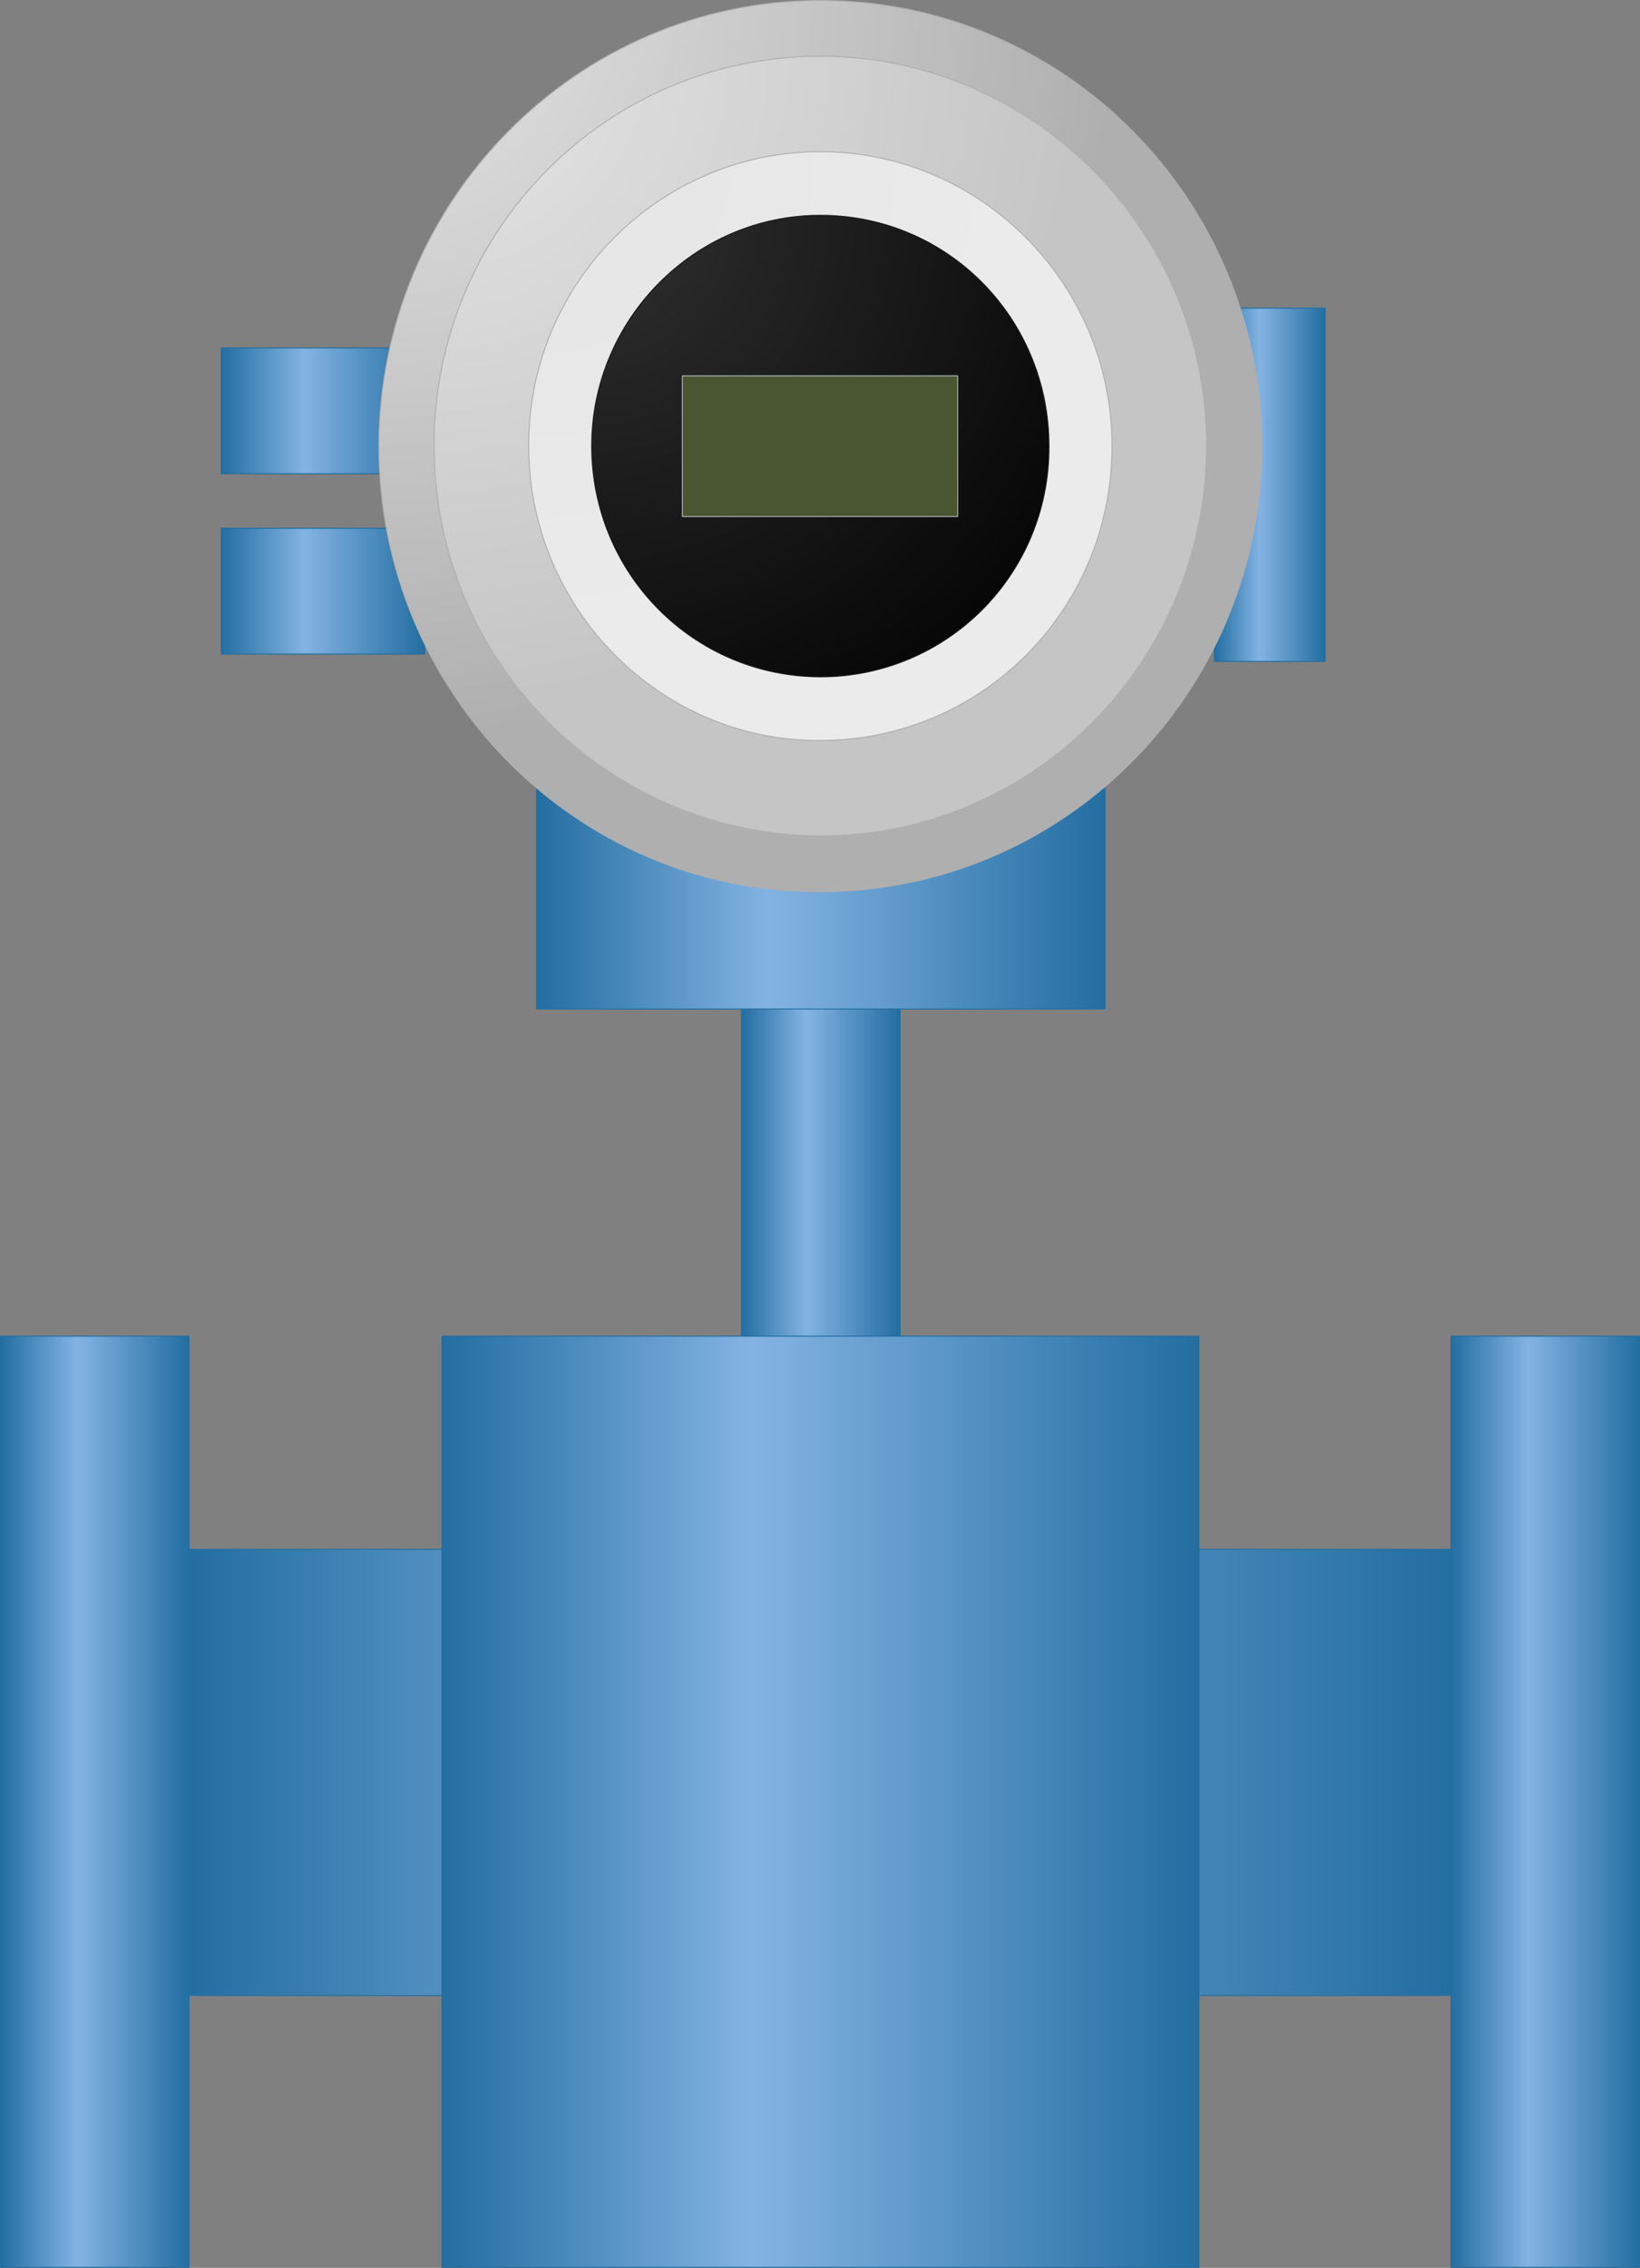 <?xml version="1.0" encoding="utf-8"?>
<!-- Generator: Adobe Illustrator 16.0.0, SVG Export Plug-In . SVG Version: 6.00 Build 0)  -->
<!DOCTYPE svg PUBLIC "-//W3C//DTD SVG 1.1//EN" "http://www.w3.org/Graphics/SVG/1.1/DTD/svg11.dtd">
<svg preserveAspectRatio="none" version="1.1" id="图层_1" xmlns="http://www.w3.org/2000/svg" xmlns:xlink="http://www.w3.org/1999/xlink" x="0px" y="0px"
	 width="411.078px" height="568.078px" viewBox="77.84 -0.625 411.078 568.078"
	 enable-background="new 77.84 -0.625 411.078 568.078" xml:space="preserve">
<rect x="77.84" y="-0.625" width="411.078" height="568.078" fill="#808080" stroke="none"/>
<g id="surface226">
	
		<linearGradient id="SVGID_1_" gradientUnits="userSpaceOnUse" x1="624.223" y1="126.807" x2="202.224" y2="126.807" gradientTransform="matrix(0.75 0 0 -0.75 -26.281 538.447)">
		<stop  offset="0" style="stop-color:#236EA1"/>
		<stop  offset="0.59" style="stop-color:#83B3E3"/>
		<stop  offset="1" style="stop-color:#236EA1"/>
	</linearGradient>
	<path fill="url(#SVGID_1_)" stroke="#236EA1" stroke-width="0.25" stroke-linejoin="bevel" stroke-miterlimit="10" d="
		M125.387,387.468h316.5v111.75h-316.5V387.468z"/>
	
		<linearGradient id="SVGID_2_" gradientUnits="userSpaceOnUse" x1="255.222" y1="140.303" x2="202.223" y2="140.303" gradientTransform="matrix(0.75 0 0 -0.75 112.036 399.61)">
		<stop  offset="0" style="stop-color:#236EA1"/>
		<stop  offset="0.59" style="stop-color:#83B3E3"/>
		<stop  offset="1" style="stop-color:#236EA1"/>
	</linearGradient>
	<path fill="url(#SVGID_2_)" stroke="#236EA1" stroke-width="0.25" stroke-linejoin="bevel" stroke-miterlimit="10" d="
		M263.703,248.633h39.75v91.5h-39.75V248.633z"/>
	
		<linearGradient id="SVGID_3_" gradientUnits="userSpaceOnUse" x1="392.221" y1="153.806" x2="202.222" y2="153.806" gradientTransform="matrix(0.75 0 0 -0.75 60.661 331.846)">
		<stop  offset="0" style="stop-color:#236EA1"/>
		<stop  offset="0.59" style="stop-color:#83B3E3"/>
		<stop  offset="1" style="stop-color:#236EA1"/>
	</linearGradient>
	<path fill="url(#SVGID_3_)" stroke="#236EA1" stroke-width="0.25" stroke-linejoin="bevel" stroke-miterlimit="10" d="
		M212.328,180.867h142.5v71.25h-142.5V180.867z"/>
	
		<linearGradient id="SVGID_4_" gradientUnits="userSpaceOnUse" x1="239.223" y1="142.303" x2="202.223" y2="142.303" gradientTransform="matrix(0.75 0 0 -0.75 230.594 227.543)">
		<stop  offset="0" style="stop-color:#236EA1"/>
		<stop  offset="0.59" style="stop-color:#83B3E3"/>
		<stop  offset="1" style="stop-color:#236EA1"/>
	</linearGradient>
	<path fill="url(#SVGID_4_)" stroke="#236EA1" stroke-width="0.25" stroke-linejoin="bevel" stroke-miterlimit="10" d="
		M382.261,76.566h27.75v88.5h-27.75V76.566z"/>
	
		<linearGradient id="SVGID_5_" gradientUnits="userSpaceOnUse" x1="270.227" y1="180.304" x2="202.227" y2="180.304" gradientTransform="matrix(0.75 0 0 -0.75 -18.378 237.508)">
		<stop  offset="0" style="stop-color:#236EA1"/>
		<stop  offset="0.59" style="stop-color:#83B3E3"/>
		<stop  offset="1" style="stop-color:#236EA1"/>
	</linearGradient>
	<path fill="url(#SVGID_5_)" stroke="#236EA1" stroke-width="0.25" stroke-linejoin="bevel" stroke-miterlimit="10" d="
		M133.293,86.531h51v31.5h-51V86.531z"/>
	
		<linearGradient id="SVGID_6_" gradientUnits="userSpaceOnUse" x1="270.227" y1="180.304" x2="202.227" y2="180.304" gradientTransform="matrix(0.75 0 0 -0.75 -18.378 282.684)">
		<stop  offset="0" style="stop-color:#236EA1"/>
		<stop  offset="0.59" style="stop-color:#83B3E3"/>
		<stop  offset="1" style="stop-color:#236EA1"/>
	</linearGradient>
	<path fill="url(#SVGID_6_)" stroke="#236EA1" stroke-width="0.25" stroke-linejoin="bevel" stroke-miterlimit="10" d="
		M133.293,131.707h51v31.5h-51V131.707z"/>
	
		<radialGradient id="SVGID_7_" cx="202.226" cy="201.304" r="419.11" gradientTransform="matrix(0.75 0 0 -0.75 21.142 150.479)" gradientUnits="userSpaceOnUse">
		<stop  offset="0" style="stop-color:#E5E5E5"/>
		<stop  offset="0.59" style="stop-color:#AFAFAF"/>
		<stop  offset="1" style="stop-color:#AFAFAF"/>
	</radialGradient>
	<path fill="url(#SVGID_7_)" stroke="#AFAFAF" stroke-width="0.25" stroke-linejoin="bevel" stroke-miterlimit="10" d="
		M172.813,111.25c0-61.5,49.539-111.75,110.652-111.75c61.097,0,110.652,49.969,110.652,111.613
		c-0.055,61.637-49.539,111.609-110.652,111.609C222.313,223,172.813,172.754,172.813,111.113V111.25z"/>
	
		<radialGradient id="SVGID_8_" cx="202.226" cy="201.303" r="366.718" gradientTransform="matrix(0.75 0 0 -0.75 34.974 164.43)" gradientUnits="userSpaceOnUse">
		<stop  offset="0" style="stop-color:#E5E5E5"/>
		<stop  offset="0.59" style="stop-color:#C5C5C5"/>
		<stop  offset="1" style="stop-color:#C5C5C5"/>
	</radialGradient>
	<path fill="url(#SVGID_8_)" stroke="#AFAFAF" stroke-width="0.25" stroke-linejoin="bevel" stroke-miterlimit="10" d="
		M186.641,110.953c0-54,43.352-97.5,96.824-97.5c53.175,0,96.82,43.723,96.82,97.66c-0.145,53.84-43.348,97.656-96.82,97.656
		c-53.324-0.316-96.824-43.723-96.824-97.656V110.953z"/>
	
		<radialGradient id="SVGID_9_" cx="202.226" cy="201.304" r="276.913" gradientTransform="matrix(0.75 0 0 -0.75 58.685 188.347)" gradientUnits="userSpaceOnUse">
		<stop  offset="0" style="stop-color:#E5E5E5"/>
		<stop  offset="0.59" style="stop-color:#EBEBEB"/>
		<stop  offset="1" style="stop-color:#EBEBEB"/>
	</radialGradient>
	<path fill="url(#SVGID_9_)" stroke="#AFAFAF" stroke-width="0.25" stroke-linejoin="bevel" stroke-miterlimit="10" d="
		M210.355,110.867c0-40.5,32.73-73.5,73.109-73.5c40.14,0,73.109,33.016,73.109,73.746c0.031,41.004-32.73,73.742-73.109,73.742
		c-40.109,0.262-73.109-33.016-73.109-73.742V110.867z"/>
	
		<radialGradient id="SVGID_10_" cx="202.225" cy="201.304" r="217.042" gradientTransform="matrix(0.75 0 0 -0.75 74.493 204.291)" gradientUnits="userSpaceOnUse">
		<stop  offset="0" style="stop-color:#303030"/>
		<stop  offset="1" style="stop-color:#000000"/>
	</radialGradient>
	<path fill="url(#SVGID_10_)" stroke="#191919" stroke-width="0.25" stroke-linejoin="bevel" stroke-miterlimit="10" d="
		M226.16,111.063c0-31.5,25.656-57.75,57.305-57.75c31.945,0,57.3,25.879,57.3,57.801c0.145,32.199-25.652,57.797-57.3,57.797
		c-31.805-0.098-57.305-25.879-57.305-57.797V111.063z"/>
	
		<linearGradient id="SVGID_11_" gradientUnits="userSpaceOnUse" x1="455.223" y1="45.805" x2="202.223" y2="45.805" gradientTransform="matrix(0.75 0 0 -0.75 36.949 485.056)">
		<stop  offset="0" style="stop-color:#236EA1"/>
		<stop  offset="0.59" style="stop-color:#83B3E3"/>
		<stop  offset="1" style="stop-color:#236EA1"/>
	</linearGradient>
	<path fill="url(#SVGID_11_)" stroke="#236EA1" stroke-width="0.25" stroke-linejoin="bevel" stroke-miterlimit="10" d="
		M188.617,334.078h189.75v233.25h-189.75V334.078z"/>
	
		<linearGradient id="SVGID_12_" gradientUnits="userSpaceOnUse" x1="265.226" y1="45.807" x2="202.226" y2="45.807" gradientTransform="matrix(0.75 0 0 -0.75 -73.705 485.057)">
		<stop  offset="0" style="stop-color:#236EA1"/>
		<stop  offset="0.59" style="stop-color:#83B3E3"/>
		<stop  offset="1" style="stop-color:#236EA1"/>
	</linearGradient>
	<path fill="url(#SVGID_12_)" stroke="#236EA1" stroke-width="0.25" stroke-linejoin="bevel" stroke-miterlimit="10" d="
		M77.965,334.078h47.25v233.25h-47.25V334.078z"/>
	
		<linearGradient id="SVGID_13_" gradientUnits="userSpaceOnUse" x1="265.226" y1="45.807" x2="202.226" y2="45.807" gradientTransform="matrix(0.75 0 0 -0.75 289.873 485.057)">
		<stop  offset="0" style="stop-color:#236EA1"/>
		<stop  offset="0.59" style="stop-color:#83B3E3"/>
		<stop  offset="1" style="stop-color:#236EA1"/>
	</linearGradient>
	<path fill="url(#SVGID_13_)" stroke="#236EA1" stroke-width="0.25" stroke-linejoin="bevel" stroke-miterlimit="10" d="
		M441.542,334.078h47.25v233.25h-47.25V334.078z"/>
	<path fill="#4A5531" stroke="#AFAFAF" stroke-width="0.25" stroke-linejoin="bevel" stroke-miterlimit="10" d="M248.887,93.508h69
		v35.25h-69V93.508z"/>
</g>
</svg>
